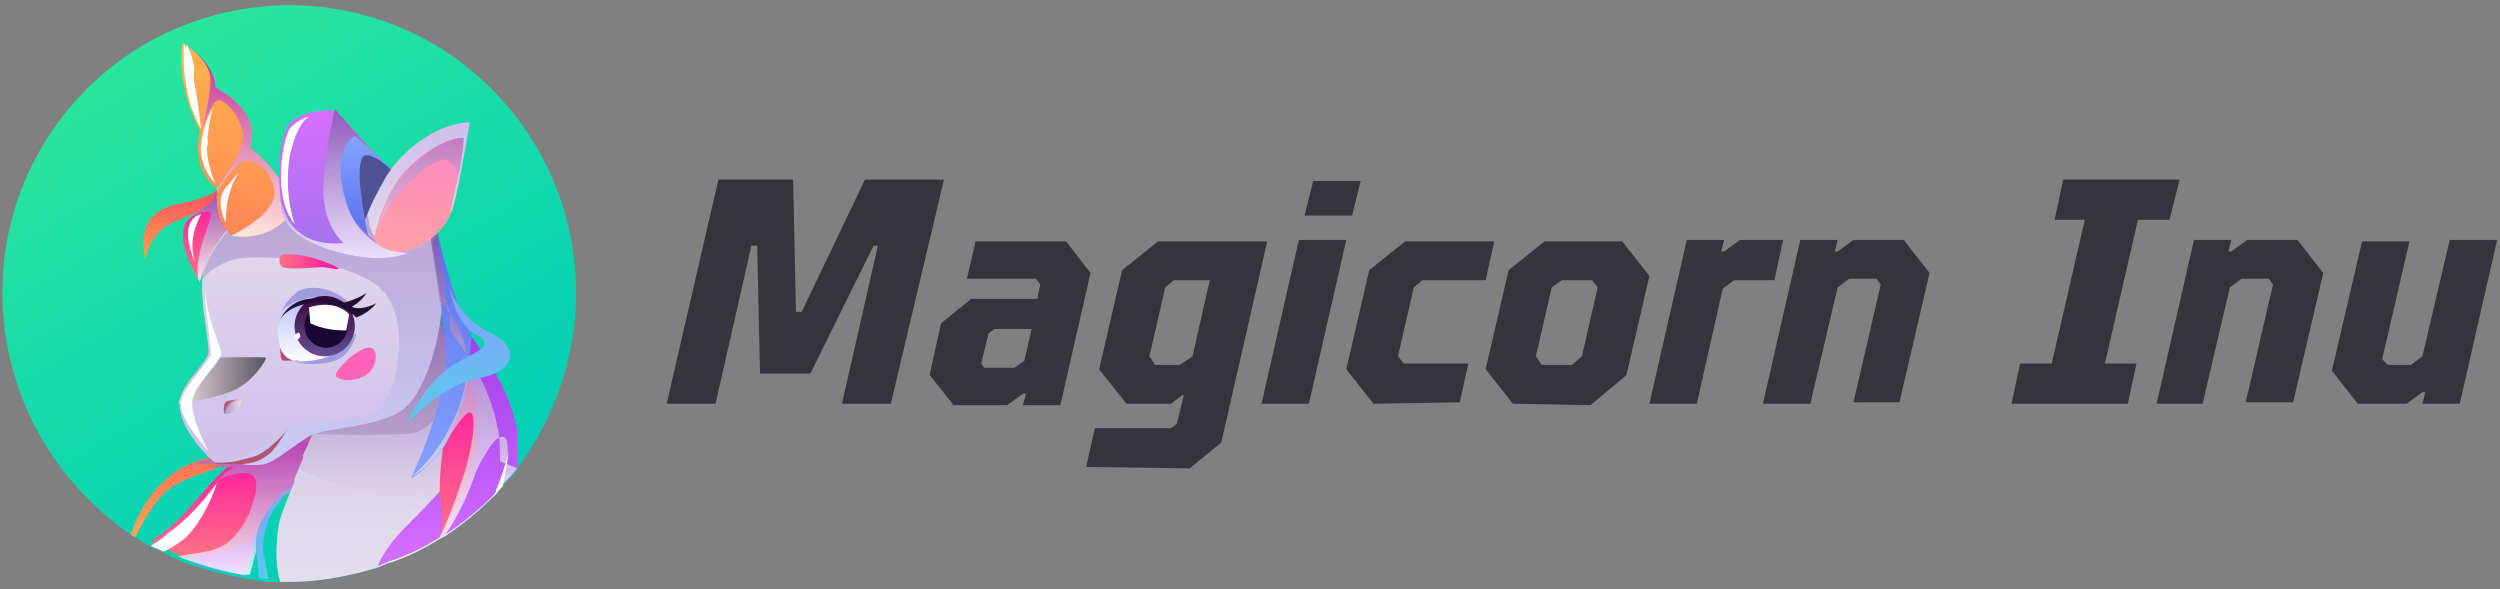 <?xml version="1.0" encoding="utf-8"?>
<!-- Generator: Adobe Illustrator 26.2.1, SVG Export Plug-In . SVG Version: 6.00 Build 0)  -->
<svg version="1.1" id="Layer_1" xmlns="http://www.w3.org/2000/svg" xmlns:xlink="http://www.w3.org/1999/xlink" x="0px" y="0px" width="174" height="41"
	 viewBox="0 0 174 41" style="enable-background:new 0 0 174 41;" xml:space="preserve">
<rect x="0" y="0" width="174" height="41" fill="#808080" stroke="none"/>
<style type="text/css">
	.st0{fill:#35343A;}
	.st1{fill-rule:evenodd;clip-rule:evenodd;fill:url(#SVGID_1_);}
	.st2{fill-rule:evenodd;clip-rule:evenodd;fill:url(#SVGID_00000165199327831213601520000005993545954027560125_);}
	.st3{fill-rule:evenodd;clip-rule:evenodd;fill:url(#SVGID_00000056425417438481347080000004413361861188031632_);}
	.st4{fill-rule:evenodd;clip-rule:evenodd;fill:url(#SVGID_00000082349275781712052820000016512043275421259416_);}
	.st5{fill-rule:evenodd;clip-rule:evenodd;fill:url(#SVGID_00000017509688599221025200000008628368008847019167_);}

		.st6{opacity:0.79;fill-rule:evenodd;clip-rule:evenodd;fill:url(#SVGID_00000119109834932701291470000003000288330973388704_);enable-background:new    ;}
	.st7{fill-rule:evenodd;clip-rule:evenodd;fill:url(#SVGID_00000104688310841266731000000013635996818717034419_);}
	.st8{fill-rule:evenodd;clip-rule:evenodd;fill:url(#SVGID_00000114039549580676265870000011025046812502703279_);}

		.st9{opacity:0.79;fill-rule:evenodd;clip-rule:evenodd;fill:url(#SVGID_00000172399634257918464990000001560954738679624325_);enable-background:new    ;}
	.st10{fill-rule:evenodd;clip-rule:evenodd;fill:url(#SVGID_00000014596351416635538270000014274935525393580684_);}
	.st11{opacity:0.5;fill-rule:evenodd;clip-rule:evenodd;fill:#7C4F90;enable-background:new    ;}

		.st12{opacity:0.58;fill-rule:evenodd;clip-rule:evenodd;fill:url(#SVGID_00000018922230600241634950000005938731377859470015_);enable-background:new    ;}
	.st13{fill-rule:evenodd;clip-rule:evenodd;fill:url(#SVGID_00000116938602293515902090000003724609394067180417_);}

		.st14{opacity:0.58;fill-rule:evenodd;clip-rule:evenodd;fill:url(#SVGID_00000176034723744070884240000011042789888475935897_);enable-background:new    ;}
	.st15{fill:url(#SVGID_00000079461305008311170350000010928095231558643385_);}

		.st16{opacity:0.79;fill-rule:evenodd;clip-rule:evenodd;fill:url(#SVGID_00000039106507128080114170000017692197671155264150_);enable-background:new    ;}
	.st17{fill-rule:evenodd;clip-rule:evenodd;fill:url(#SVGID_00000005246712489806250100000004238159919958323626_);}
	.st18{fill-rule:evenodd;clip-rule:evenodd;fill:url(#SVGID_00000020363960315718329860000003926274625718940299_);}
	.st19{fill-rule:evenodd;clip-rule:evenodd;fill:url(#SVGID_00000086655587699437400180000006000517684155558833_);}
	.st20{fill-rule:evenodd;clip-rule:evenodd;fill:url(#SVGID_00000148651394535245714850000008719396533665907595_);}
	.st21{fill-rule:evenodd;clip-rule:evenodd;fill:url(#SVGID_00000117670538817331859350000015865183545836933534_);}
	.st22{fill-rule:evenodd;clip-rule:evenodd;fill:#4F5195;}
	.st23{fill-rule:evenodd;clip-rule:evenodd;fill:url(#SVGID_00000098928203394698370250000011456013445610449591_);}
	.st24{fill-rule:evenodd;clip-rule:evenodd;fill:url(#SVGID_00000049924609185271511940000006966223443885329043_);}
	.st25{fill-rule:evenodd;clip-rule:evenodd;fill:url(#SVGID_00000054247079959052903320000013365131957276880017_);}
	.st26{fill-rule:evenodd;clip-rule:evenodd;fill:#A19DDD;}
	.st27{fill-rule:evenodd;clip-rule:evenodd;fill:url(#SVGID_00000060016609049841467420000001593609006871563149_);}
	.st28{fill:url(#SVGID_00000074428406264812815610000008786894455946818197_);}
	.st29{fill:#180833;}
	.st30{fill-rule:evenodd;clip-rule:evenodd;fill:#220D33;}
	.st31{fill-rule:evenodd;clip-rule:evenodd;fill:#B64F6D;}
	.st32{fill-rule:evenodd;clip-rule:evenodd;fill:#FFFFFF;}
	.st33{fill-rule:evenodd;clip-rule:evenodd;fill:url(#SVGID_00000175287346754877727730000011391766090824928910_);}
	.st34{fill-rule:evenodd;clip-rule:evenodd;fill:#B5526F;}

		.st35{opacity:0.58;fill-rule:evenodd;clip-rule:evenodd;fill:url(#SVGID_00000056423328567590758550000015531076834280435079_);enable-background:new    ;}

		.st36{opacity:0.58;fill-rule:evenodd;clip-rule:evenodd;fill:url(#SVGID_00000086660430468809893350000000922848330257644218_);enable-background:new    ;}

		.st37{opacity:0.79;fill-rule:evenodd;clip-rule:evenodd;fill:url(#SVGID_00000005948460786123326440000013357910254830087050_);enable-background:new    ;}
	.st38{fill-rule:evenodd;clip-rule:evenodd;fill:url(#SVGID_00000021115289047157227840000010104125571044901809_);}

		.st39{opacity:0.58;fill-rule:evenodd;clip-rule:evenodd;fill:url(#SVGID_00000137818147528834486170000006600651671535486356_);enable-background:new    ;}

		.st40{opacity:0.79;fill-rule:evenodd;clip-rule:evenodd;fill:url(#SVGID_00000141420342528494601850000011863888426433795755_);enable-background:new    ;}
	.st41{fill-rule:evenodd;clip-rule:evenodd;fill:url(#SVGID_00000013879016846649470590000007212252103995912077_);}
	.st42{fill-rule:evenodd;clip-rule:evenodd;fill:#FF63B8;}
	.st43{fill:#FFFFFF;}
</style>
<g>
	<g id="Layer_1_00000176024510038485715580000016122413948727868298_">
		<path class="st0" d="M46.4,28.1L50,12.5h5.2l0.2,9.2h0.4l4.4-9.2h5.5L62,28.1h-3.4l2.5-11h-0.3L56.4,26h-3.5l-0.2-8.9h-0.4
			l-2.5,11L46.4,28.1z"/>
		<path class="st0" d="M66.3,28.1l-1.6-2l0.8-3.6l2.1-1.7h4.6l0.2-1l-0.3-0.4h-4.8l0.6-2.6h6.3l1.7,2.2l-2.1,9.2h-2.6l0.2-0.8h-0.2
			l-1.1,0.8H66.3z M68.5,25.6h2.1l0.7-0.5l0.5-2.2h-2.6l-0.4,0.3l-0.5,2.1L68.5,25.6z"/>
		<path class="st0" d="M75.6,32.5l0.6-2.7h5.3l0.4-0.3l0.5-2h-0.1l-0.8,0.6h-3.1l-1.9-2.4l1.6-6.9l2.5-2h7.6l-3.2,14l-2.2,1.8
			L75.6,32.5z M80.4,25.4h1.7l0.9-0.6l1.2-5.3h-2.5L81.1,20L80,24.8L80.4,25.4z"/>
		<path class="st0" d="M87.8,28.1l2.6-11.4h3.3l-2.6,11.4L87.8,28.1z M90.8,15l0.6-2.4h3.3L94.1,15H90.8z"/>
		<path class="st0" d="M95.6,28.1l-1.9-2.4l1.6-6.9l2.5-2h6.2l-0.6,2.7h-4.4L98.4,20l-1.1,4.8l0.4,0.5h4.5l-0.6,2.7L95.6,28.1z"/>
		<path class="st0" d="M105.3,28.1l-1.9-2.4l1.6-6.9l2.5-2h5.4l1.9,2.4l-1.6,6.9l-2.5,2.1L105.3,28.1z M107.3,25.4h2.1l0.7-0.6
			l1.1-4.8l-0.4-0.5h-2.1L108,20l-1.1,4.8L107.3,25.4z"/>
		<path class="st0" d="M114.8,28.1l2.6-11.4h2.6l-0.2,0.8h0.2l1.1-0.8h3l-0.6,2.8h-2.8l-0.8,0.6l-1.8,8L114.8,28.1z"/>
		<path class="st0" d="M122.7,28.1l2.6-11.4h2.6l-0.2,0.8h0.2l1.1-0.8h3.5l1.8,2.3l-2.1,9H129l1.9-8.2l-0.3-0.4h-1.9l-0.8,0.6
			l-1.9,8.1L122.7,28.1z"/>
		<path class="st0" d="M140,28.1l0.6-2.8h2.2l2.3-10H143l0.6-2.8h8.1l-0.7,2.8h-2.2l-2.3,10h2.2l-0.6,2.8H140z"/>
		<path class="st0" d="M150.1,28.1l2.6-11.4h2.6l-0.2,0.8h0.2l1.1-0.8h3.5l1.8,2.3l-2.1,9h-3.3l1.9-8.2l-0.3-0.4h-1.9l-0.8,0.6
			l-1.9,8.1L150.1,28.1z"/>
		<path class="st0" d="M164.1,28.1l-1.8-2.3l2.1-9h3.3l-1.9,8.2l0.4,0.4h1.6l0.8-0.6l1.9-8.1h3.3l-2.6,11.4h-2.6l0.2-0.8h-0.2
			l-1.1,0.8L164.1,28.1z"/>

			<linearGradient id="SVGID_1_" gradientUnits="userSpaceOnUse" x1="30.156" y1="4.294" x2="10.152" y2="38.937" gradientTransform="matrix(1 0 0 -1 0 42)">
			<stop  offset="0" style="stop-color:#00CDB8"/>
			<stop  offset="1" style="stop-color:#2AE59D"/>
		</linearGradient>
		<path class="st1" d="M40.1,20.4c0,4.4-1.5,8.7-4.1,12.2l0,0.1l-0.1,0.1l0,0c-0.3,0.4-0.6,0.7-0.9,1l0,0c-0.1,0.2-0.3,0.3-0.4,0.5
			l-0.3,0.3c-1,1-2.1,1.9-3.3,2.7l-0.2,0.1l-0.2,0.1l0,0c-1.1,0.7-2.3,1.3-3.6,1.7c-0.2,0.1-0.5,0.2-0.7,0.3c-2,0.6-4.1,1-6.1,1
			c-0.2,0-0.5,0-0.7,0c-0.2,0-0.5,0-0.8,0c-0.3,0-0.5,0-0.7-0.1c-0.2,0-0.5-0.1-0.8-0.1l-0.4-0.1c-1.2-0.2-2.3-0.5-3.5-0.9
			c-0.2-0.1-0.4-0.1-0.6-0.2l-0.4-0.2c-0.3-0.1-0.6-0.3-0.8-0.4c-0.2-0.1-0.4-0.2-0.7-0.3l-0.2-0.1l-0.2-0.1c-0.3-0.2-0.7-0.4-1-0.6
			l0,0c-0.1-0.1-0.2-0.1-0.3-0.2C-0.1,30.9-2.6,18.5,3.5,9.3S22-2.4,31.2,3.7C36.8,7.5,40.1,13.7,40.1,20.4z"/>

			<linearGradient id="SVGID_00000033360015244169530100000016826459141959044794_" gradientUnits="userSpaceOnUse" x1="15.972" y1="1.843" x2="15.972" y2="6.469" gradientTransform="matrix(1 0 0 -1 0 42)">
			<stop  offset="3.000000e-02" style="stop-color:#84A1FF"/>
			<stop  offset="0.98" style="stop-color:#5B72EC"/>
		</linearGradient>
		<path style="fill-rule:evenodd;clip-rule:evenodd;fill:url(#SVGID_00000033360015244169530100000016826459141959044794_);" d="
			M18.7,35.5L18.7,35.5c-0.4,0.8-0.7,1.6-1,2.4c-0.2,0.6-0.4,1.4-0.6,2.2l-0.4-0.1c-1.2-0.2-2.3-0.5-3.5-0.9
			c0.1-0.1,0.3-0.2,0.4-0.3c0.1-0.1,0.3-0.3,0.5-0.4c0.9-0.8,1.8-1.4,2.8-2c0.5-0.3,1-0.6,1.6-0.8l0,0L18.7,35.5L18.7,35.5z"/>

			<linearGradient id="SVGID_00000009577870915795328250000015636458818470859654_" gradientUnits="userSpaceOnUse" x1="16.184" y1="4.782" x2="16.184" y2="13.445" gradientTransform="matrix(1 0 0 -1 0 42)">
			<stop  offset="2.000000e-02" style="stop-color:#FFA451"/>
			<stop  offset="0.97" style="stop-color:#FF515E"/>
		</linearGradient>
		<path style="fill-rule:evenodd;clip-rule:evenodd;fill:url(#SVGID_00000009577870915795328250000015636458818470859654_);" d="
			M23.3,28.6l-0.5,0.7l0,0l0,0.1l-0.2,0.3l0,0.1l-0.2,0.4l-0.1,0.1l-1,1.5l0,0c-0.5,0.6-1.3,1-2.1,1.2c-0.4,0.1-1,0.1-1.7,0.1
			c-0.7,0-1.5,0.1-2.2,0.2h-0.1c0.3-0.3,0.6-0.6,1-0.8c-0.3,0-0.7,0-1,0c-0.4,0.3-2.4,0.7-3.5,1.6c-1,0.8-1.9,2.5-2.3,3.3
			c-0.1-0.1-0.2-0.1-0.3-0.2c0.5-1.4,1.2-2.7,2.3-3.7c0.5-0.5,1.1-0.9,1.8-1.2l0,0c0.4-0.2,0.8-0.3,1.2-0.4c1.3-0.3,2.7-0.4,3.9-0.5
			c0.2,0,0.4-0.1,0.6-0.1l0,0c0.1,0,0.2,0,0.3-0.1l0,0c0.3-0.1,0.6-0.1,0.9-0.3c0.9-0.3,1.6-0.8,2.3-1.4l0.1-0.1
			C22.9,29,23.1,28.8,23.3,28.6z"/>

			<linearGradient id="SVGID_00000137841082677069145210000017002831821078119581_" gradientUnits="userSpaceOnUse" x1="15.802" y1="1.912" x2="15.802" y2="9.456" gradientTransform="matrix(1 0 0 -1 0 42)">
			<stop  offset="3.000000e-02" style="stop-color:#D36FFF"/>
			<stop  offset="0.98" style="stop-color:#A240EC"/>
		</linearGradient>
		<path style="fill-rule:evenodd;clip-rule:evenodd;fill:url(#SVGID_00000137841082677069145210000017002831821078119581_);" d="
			M20.8,32.5c-0.1,0.2-0.2,0.5-0.3,0.7c0,0,0,0.1,0,0.1l0,0l-0.2,0.6l0,0c-0.2,0.1-0.3,0.2-0.5,0.3l0,0l0,0h0l0,0l-0.1,0l0,0
			l-0.1,0.1l0,0c0,0,0,0,0,0c0,0,0,0,0,0l0,0l0,0c-0.1,0.1-0.3,0.3-0.4,0.5l0,0c0,0,0,0.1-0.1,0.1l-0.1,0.1c0,0.1-0.1,0.1-0.2,0.2
			l0,0c-0.1,0.2-0.3,0.4-0.4,0.7l-0.1,0.2v0l0,0.1c-0.3,0.5-0.5,1-0.7,1.6c-0.2,0.7-0.4,1.4-0.7,1.9c-1.2-0.2-2.3-0.5-3.5-0.9
			c-0.2-0.1-0.4-0.1-0.6-0.2l-0.4-0.2c-0.3-0.1-0.6-0.3-0.8-0.4c-0.2-0.1-0.4-0.2-0.7-0.3c1-0.5,2-1.1,3-1.6c1.4-0.8,2.8-1.5,4-2.1
			C19.6,33.3,20.8,32.5,20.8,32.5z"/>

			<linearGradient id="SVGID_00000046305305431690378870000013131926835242149004_" gradientUnits="userSpaceOnUse" x1="15.988" y1="3.08" x2="15.988" y2="11.18" gradientTransform="matrix(1 0 0 -1 0 42)">
			<stop  offset="2.000000e-02" style="stop-color:#FF7288"/>
			<stop  offset="0.97" style="stop-color:#FF11A1"/>
		</linearGradient>
		<path style="fill-rule:evenodd;clip-rule:evenodd;fill:url(#SVGID_00000046305305431690378870000013131926835242149004_);" d="
			M21.6,30.8l-0.4,0.9l0,0l0,0.1l0,0.1l-0.3,0.7c-0.1,0.2-0.2,0.5-0.3,0.7c0,0,0,0.1,0,0.1l0,0c-0.1,0-1.2,0.6-2,2.2l0,0
			c-0.1,0.1-0.1,0.3-0.2,0.4c0,0.1-0.1,0.1-0.1,0.2l0,0l-0.1,0.2v0l0,0.1c-0.8,1.3-2.2,1.9-4.4,2.2c-0.3,0-0.7,0.1-1,0.1l-0.4-0.2
			c-0.3-0.1-0.6-0.3-0.8-0.4c-0.2-0.1-0.4-0.2-0.7-0.3l-0.2-0.1l-0.2-0.1l0.4-0.3c1.7-1.1,3-3,4.2-4.2l0,0c0,0,0.1-0.1,0.1-0.1
			c0.3-0.3,0.6-0.6,1-0.8l0,0l0.1-0.1l0,0l0.2-0.1c0.7-0.4,1.5-0.7,2.3-0.9l0,0l0.4-0.1c0.5-0.1,1.1-0.2,1.6-0.3l0,0
			C21.2,30.8,21.5,30.8,21.6,30.8L21.6,30.8z"/>

			<linearGradient id="SVGID_00000010286537023758580280000012971305033507989925_" gradientUnits="userSpaceOnUse" x1="17.428" y1="1.843" x2="17.428" y2="12.736" gradientTransform="matrix(1 0 0 -1 0 42)">
			<stop  offset="0" style="stop-color:#FFFFFF"/>
			<stop  offset="0.99" style="stop-color:#943BAC"/>
		</linearGradient>

			<path style="opacity:0.79;fill-rule:evenodd;clip-rule:evenodd;fill:url(#SVGID_00000010286537023758580280000012971305033507989925_);enable-background:new    ;" d="
			M22.6,29.3l0,0.1l0,0.2l0,0.1v0.1l-0.2,0.4l-0.1,0.1l-1,1.5l0,0l0,0.1l0,0.1l-0.3,0.7l0,0l-0.3,0.7c0,0,0,0.1,0,0.1l0,0l-0.2,0.6
			l0,0c-0.2,0.1-0.3,0.2-0.5,0.3l0,0l0,0h0l0,0l-0.1,0l0,0l-0.1,0.1l0,0c0,0,0,0,0,0c0,0,0,0,0,0l0,0l0,0c-0.1,0.1-0.3,0.3-0.4,0.5
			l0,0c0,0,0,0.1-0.1,0.1l-0.1,0.1c0,0.1-0.1,0.1-0.2,0.2l0,0c-0.4,0.8-0.7,1.6-1,2.4c-0.2,0.6-0.4,1.4-0.6,2.2l-0.5,0
			c-1.2-0.2-2.3-0.5-3.5-0.9c-0.2-0.1-0.4-0.1-0.6-0.2l-0.4-0.2c0.7-0.1,1.3-0.2,1.9-0.3c0.5-0.1,1.1-0.3,1.5-0.6
			c0.5-0.4,0.9-0.9,1.2-1.4c0.4-0.6,0.6-1.4,0.8-2.1c0.1-0.6,0-1.1-0.2-1.2l0,0c-0.7-0.5-2.2,0.2-2.2,0.2c-0.1,0-0.1,0.1-0.2,0.1
			c0,0,0.1-0.1,0.1-0.1c0.3-0.3,0.6-0.6,1-0.8c-0.3,0-0.7,0-1,0l0,0c0,0,0,0,0,0c0,0,0,0,0,0c0,0,0-0.1-0.1-0.1
			c-0.2-0.1-0.3-0.1-0.5-0.1c-0.5,0-1,0-1.5,0.1c0.4-0.2,0.8-0.3,1.2-0.4c1.3-0.3,2.7-0.4,3.9-0.5c0.2,0,0.4-0.1,0.6-0.1l0,0
			c0.1,0,0.2,0,0.3-0.1l0,0c0.3-0.1,0.6-0.1,0.9-0.3c0.9-0.3,1.6-0.8,2.3-1.4L22.6,29.3z"/>

			<linearGradient id="SVGID_00000026144424306152677310000011823364408579088020_" gradientUnits="userSpaceOnUse" x1="18.746" y1="1.671" x2="18.746" y2="7.747" gradientTransform="matrix(1 0 0 -1 0 42)">
			<stop  offset="2.000000e-02" style="stop-color:#5BC9EC"/>
			<stop  offset="0.97" style="stop-color:#84A1FF"/>
		</linearGradient>
		<path style="fill-rule:evenodd;clip-rule:evenodd;fill:url(#SVGID_00000026144424306152677310000011823364408579088020_);" d="
			M18.4,38.8c0.1,0.5,0.2,1,0.3,1.5c-0.2,0-0.5,0-0.7-0.1c0-0.9-0.2-1.6-0.2-2.3c0-0.5,0.1-1,0.3-1.4c0,0,0,0,0-0.1v0l0.2-0.3
			c0.1-0.2,0.3-0.5,0.4-0.7l0.2-0.2l0.1-0.1c0,0,0-0.1,0.1-0.1l0,0c0.2-0.2,0.3-0.4,0.4-0.5l0,0l0,0l0,0c0,0,0,0,0,0l0,0l0.1-0.1
			l0,0l0.1,0l0,0h0l0,0l0,0l0,0C19.8,34.3,17.9,36.6,18.4,38.8z"/>

			<linearGradient id="SVGID_00000168100931973776207820000018160741445718534324_" gradientUnits="userSpaceOnUse" x1="14.641" y1="22.45" x2="14.641" y2="29.073" gradientTransform="matrix(1 0 0 -1 0 42)">
			<stop  offset="2.000000e-02" style="stop-color:#FF7288"/>
			<stop  offset="0.97" style="stop-color:#FF11A1"/>
		</linearGradient>
		<path style="fill-rule:evenodd;clip-rule:evenodd;fill:url(#SVGID_00000168100931973776207820000018160741445718534324_);" d="
			M16.5,15.4c-1.8,1.5-2.6,4.2-2.6,4.2l0,0v0c-0.2-0.3-1.8-2.9-0.9-4.2c0.1-0.1,0.2-0.2,0.3-0.3c0.7-0.5,1.4-1.1,1.9-1.8
			c0.1-0.1,0.1-0.2,0.1-0.2l0.7,1.5L16.5,15.4z"/>

			<linearGradient id="SVGID_00000084499696632560446020000005557516382466658690_" gradientUnits="userSpaceOnUse" x1="14.771" y1="22.45" x2="14.771" y2="28.888" gradientTransform="matrix(1 0 0 -1 0 42)">
			<stop  offset="0" style="stop-color:#FFFFFF"/>
			<stop  offset="0.99" style="stop-color:#8259AC"/>
		</linearGradient>

			<path style="opacity:0.79;fill-rule:evenodd;clip-rule:evenodd;fill:url(#SVGID_00000084499696632560446020000005557516382466658690_);enable-background:new    ;" d="
			M16.5,15.4c-1.8,1.5-2.6,4.2-2.6,4.2l0,0v0c-0.1-0.1-0.3-0.7,0-2c0.3-1.5,1.2-2.9,0.5-2.9c-0.5,0.1-1,0.3-1.5,0.7
			c0.1-0.1,0.2-0.2,0.3-0.3c0.7-0.5,1.4-1.1,1.9-1.8l0.8,1.3L16.5,15.4z"/>

			<linearGradient id="SVGID_00000117673799469048857580000018170899911803461251_" gradientUnits="userSpaceOnUse" x1="26.88" y1="1.615" x2="26.88" y2="20.635" gradientTransform="matrix(1 0 0 -1 0 42)">
			<stop  offset="2.000000e-02" style="stop-color:#E4DEEC"/>
			<stop  offset="1" style="stop-color:#CFBFEB"/>
		</linearGradient>
		<path style="fill-rule:evenodd;clip-rule:evenodd;fill:url(#SVGID_00000117673799469048857580000018170899911803461251_);" d="
			M34.6,34.3l-0.3,0.3c-1,1-2.1,1.9-3.3,2.7l-0.2,0.1l-0.2,0.1l0,0c-1.1,0.7-2.3,1.3-3.6,1.7c-0.2,0.1-0.5,0.2-0.7,0.3
			c-2,0.6-4.1,1-6.1,1c-0.2,0-0.5,0-0.7,0c-0.3-1-0.3-2.1-0.2-3.2c0.1-1.1,0.3-1.6,1-3.3l0,0c0.1-0.2,0.2-0.4,0.2-0.6l0,0
			c0,0,0-0.1,0-0.1c0.1-0.2,0.2-0.5,0.3-0.7l0.3-0.7l0-0.1l0-0.1c0.1-0.3,0.3-0.6,0.4-0.9c0.1-0.3,0.2-0.4,0.3-0.6
			c0.1-0.2,0.1-0.4,0.1-0.4c0.1,0,0.2-0.1,0.4-0.1l0,0l0.2-0.1h0c0.3-0.1,0.5-0.2,0.7-0.3l0,0c1.6-0.8,3-2,4.1-3.4l0,0
			c0.7-0.9,1.4-1.8,1.9-2.8l0,0c0.3-0.6,0.6-1.2,0.9-1.8c0,0,0.1,0.2,0.3,0.7c0,0,0,0.1,0.1,0.2l0,0c0,0.1,0,0.1,0.1,0.2
			c0.3,0.7,0.7,1.8,1.1,3c0,0.1,0.1,0.3,0.1,0.4l0,0c0.1,0.3,0.2,0.6,0.3,0.9c0,0,0,0,0,0.1c0.1,0.2,0.1,0.3,0.2,0.5c0,0,0,0,0,0.1
			c0.1,0.2,0.1,0.4,0.2,0.6c0.2,0.6,0.4,1.3,0.6,1.9s0.4,1.2,0.6,1.8c0.3,0.9,0.5,1.8,0.7,2.5C34.5,34.1,34.6,34.2,34.6,34.3z"/>
		<path class="st11" d="M21.9,30.2c2.2,0.1,4.4,0.1,6.5,0c2.7-0.2,3.6-5,3.6-5l-1.2-3.4L21.9,30.2z"/>

			<linearGradient id="SVGID_00000055684985630782466420000000750061027167441031_" gradientUnits="userSpaceOnUse" x1="27.721" y1="2.824" x2="27.721" y2="20.635" gradientTransform="matrix(1 0 0 -1 0 42)">
			<stop  offset="0" style="stop-color:#FFFFFF"/>
			<stop  offset="0.99" style="stop-color:#8259AC"/>
		</linearGradient>

			<path style="opacity:0.58;fill-rule:evenodd;clip-rule:evenodd;fill:url(#SVGID_00000055684985630782466420000000750061027167441031_);enable-background:new    ;" d="
			M34.6,34.3l-0.3,0.3c-1,1-2.1,1.9-3.3,2.7l-0.2,0.1l-0.2,0.1l0,0c-1.1,0.7-2.3,1.3-3.6,1.7c0.4-0.9,0.8-1.7,1.2-2.5
			c0.7-1.4,1.3-2.4,1.3-2.4c-4.1,0.9-8.7-1.7-8.7-1.7l0.3-0.7l0-0.1l0-0.1c0.1-0.3,0.3-0.6,0.4-0.9c0.1-0.3,0.2-0.4,0.3-0.6
			c0.1-0.2,0.1-0.4,0.1-0.4c0.1,0,0.2-0.1,0.4-0.1l0,0l0.2-0.1h0c0.3-0.1,0.5-0.2,0.7-0.3l0,0c1.6-0.8,3-2,4.1-3.4l0,0
			c0.7-0.9,1.4-1.8,1.9-2.8l0,0c0.3-0.6,0.6-1.2,0.9-1.8c0,0,0.1,0.2,0.3,0.7c0,0,0,0.1,0.1,0.2l0,0c0,0.1,0,0.1,0.1,0.2
			c0.3,0.7,0.7,1.8,1.1,3c0,0.1,0.1,0.3,0.1,0.4l0,0c0.1,0.3,0.2,0.6,0.3,0.9c0,0,0,0,0,0.1c0.1,0.2,0.1,0.3,0.2,0.5c0,0,0,0,0,0.1
			c0.1,0.2,0.1,0.4,0.2,0.6c0.2,0.6,0.4,1.3,0.6,1.9s0.4,1.2,0.6,1.8c0.3,0.9,0.5,1.8,0.7,2.5C34.5,34.1,34.6,34.2,34.6,34.3z"/>

			<linearGradient id="SVGID_00000013902327223051004840000017860548423041200029_" gradientUnits="userSpaceOnUse" x1="21.597" y1="9.574" x2="21.597" y2="29.424" gradientTransform="matrix(1 0 0 -1 0 42)">
			<stop  offset="0" style="stop-color:#CFBFEB"/>
			<stop  offset="0.98" style="stop-color:#E4DEEC"/>
		</linearGradient>
		<path style="fill-rule:evenodd;clip-rule:evenodd;fill:url(#SVGID_00000013902327223051004840000017860548423041200029_);" d="
			M27.9,28.6c-1.7,1.1-5.1,1.2-6,1.6c-0.9,0.3-2.6,1.9-3.5,2.1c-0.6,0.1-1.3,0.1-1.9-0.1c0,0-1.1,0.2-1.5,0
			c-0.4-0.2-2.4-2.2-2.5-3.9c-0.1-1.5,1.9-3,2-3.7s-0.6-3.6-0.4-5.3s2.6-5.3,6-6.3c4.7-1.4,9.4,0.2,10.4,4.4S29.8,27.4,27.9,28.6z"
			/>

			<linearGradient id="SVGID_00000148660507584924786080000001713712618952729268_" gradientUnits="userSpaceOnUse" x1="22.382" y1="9.574" x2="22.382" y2="29.411" gradientTransform="matrix(1 0 0 -1 0 42)">
			<stop  offset="0" style="stop-color:#CAD6FF"/>
			<stop  offset="0.99" style="stop-color:#9775BA"/>
		</linearGradient>

			<path style="opacity:0.58;fill-rule:evenodd;clip-rule:evenodd;fill:url(#SVGID_00000148660507584924786080000001713712618952729268_);enable-background:new    ;" d="
			M27.9,28.6c-1.7,1.1-5.1,1.2-6,1.6c-0.9,0.3-2.6,1.9-3.5,2.1c-0.6,0.1-1.3,0.1-1.9-0.1c0,0-1.1,0.2-1.5,0c3.2-0.3,4.5-2.1,5.2-2.6
			c0.7-0.5,5.5,0.1,6.5-1.4s1.9-6.1-0.2-8.1s-8.1-2.4-10-2.1c-0.9,0.2-1.8,0.7-2.4,1.4c0.2-1.7,2.6-5.3,6-6.3
			c4.7-1.4,9.4,0.2,10.4,4.4S29.8,27.4,27.9,28.6z"/>

			<linearGradient id="SVGID_00000139985750638969796990000010805255229617230511_" gradientUnits="userSpaceOnUse" x1="110.388" y1="66.015" x2="110.388" y2="79.487" gradientTransform="matrix(0.99 0.15 0.14 -0.93 -103.05 61.01)">
			<stop  offset="0" style="stop-color:#FF8757"/>
			<stop  offset="0.98" style="stop-color:#FFB34C"/>
		</linearGradient>
		<path style="fill:url(#SVGID_00000139985750638969796990000010805255229617230511_);" d="M20.3,14.8c-0.9,1.3-2.6,1.9-4.2,1.6
			c-0.8-0.8-1.1-1.9-1-3.1l0-0.2c0,0-1.8-1-1.2-4c0,0-1.7-3.1-1.2-6.1l0,0C13.1,3.2,15,4.6,15,6.1c0,0,3.3,1.6,2.4,4.2
			C17.5,10.3,20.3,12.6,20.3,14.8z"/>

			<linearGradient id="SVGID_00000136372351710125883060000014427842760833055409_" gradientUnits="userSpaceOnUse" x1="110.407" y1="66.015" x2="110.407" y2="79.465" gradientTransform="matrix(0.99 0.15 0.14 -0.93 -103.05 61.01)">
			<stop  offset="0" style="stop-color:#FFFFFF"/>
			<stop  offset="0.99" style="stop-color:#B10BAC"/>
		</linearGradient>

			<path style="opacity:0.79;fill-rule:evenodd;clip-rule:evenodd;fill:url(#SVGID_00000136372351710125883060000014427842760833055409_);enable-background:new    ;" d="
			M20.3,14.8c-0.9,1.3-2.6,1.9-4.2,1.6c0,0,3.2-1.5,3-3.1s-1.5-2.2-2.1-2.1c-0.6,0.1-1.9,2.1-1.9,2.1l0-0.2c0,0,2-2.5,1.8-3.7
			C16.8,8,15.5,6.8,15.1,7c-0.4,0.2-1,1.9-1.1,2.1c0.1-0.3,0.8-2.8,0.6-3.9s-1.5-2-1.7-2.2C13.1,3.2,15,4.5,15,6.1
			c0,0,3.3,1.6,2.4,4.2C17.5,10.3,20.3,12.6,20.3,14.8z"/>

			<linearGradient id="SVGID_00000101102969755092436840000008864831498313023878_" gradientUnits="userSpaceOnUse" x1="-31.233" y1="-68.994" x2="-31.233" y2="-60.558" gradientTransform="matrix(0.994 -0.108 -0.108 -0.994 53.3 -54.674)">
			<stop  offset="2.000000e-02" style="stop-color:#E4DEEC"/>
			<stop  offset="1" style="stop-color:#CFBFEB"/>
		</linearGradient>
		<path style="fill-rule:evenodd;clip-rule:evenodd;fill:url(#SVGID_00000101102969755092436840000008864831498313023878_);" d="
			M25.6,14.2c0,0,0.5-0.2,1-1.4s2.9-4.1,6.1-4.3c0,0-0.6,3.7-1.1,5.7c-0.5,2-2.5,3.1-3.2,3.2C27.7,17.5,25.4,17.4,25.6,14.2z"/>

			<linearGradient id="SVGID_00000165196700878352321390000000776045131401298316_" gradientUnits="userSpaceOnUse" x1="23.908" y1="24.018" x2="23.908" y2="34.236" gradientTransform="matrix(1 0 0 -1 0 42)">
			<stop  offset="2.000000e-02" style="stop-color:#A272EC"/>
			<stop  offset="0.97" style="stop-color:#D36FFF"/>
		</linearGradient>
		<path style="fill-rule:evenodd;clip-rule:evenodd;fill:url(#SVGID_00000165196700878352321390000000776045131401298316_);" d="
			M28.4,17.6c-2.5,1.1-8-0.5-8.6-2.4c-0.2-0.5-0.3-1.1-0.3-1.7c-0.2-2,0-4.6,1-5.2c1.3-0.8,2.9-0.6,2.9-0.6c1.5,1.7,3.1,3.4,3.3,3.6
			C26.5,11.2,25,10,24.9,10s-1.5,1.5-0.4,4.5C25,16.2,26.6,17.5,28.4,17.6z"/>

			<linearGradient id="SVGID_00000095299308201802861960000007081926017710553736_" gradientUnits="userSpaceOnUse" x1="25.376" y1="25.658" x2="25.376" y2="32.565" gradientTransform="matrix(1 0 0 -1 0 42)">
			<stop  offset="2.000000e-02" style="stop-color:#5B72EC"/>
			<stop  offset="0.97" style="stop-color:#84A1FF"/>
		</linearGradient>
		<path style="fill-rule:evenodd;clip-rule:evenodd;fill:url(#SVGID_00000095299308201802861960000007081926017710553736_);" d="
			M27.2,11.8c0,0-1.2-1.3-2.4-2.3s-2.4,4.3,0.8,6.8c0,0-1-4.1-0.2-4.8c0.8-0.7,1.6,0.6,1.6,0.6L27.2,11.8z"/>

			<linearGradient id="SVGID_00000023994941111388873540000014653003565590339775_" gradientUnits="userSpaceOnUse" x1="12.561" y1="23.89" x2="12.561" y2="28.763" gradientTransform="matrix(1 0 0 -1 0 42)">
			<stop  offset="2.000000e-02" style="stop-color:#FFA451"/>
			<stop  offset="0.97" style="stop-color:#FF515E"/>
		</linearGradient>
		<path style="fill-rule:evenodd;clip-rule:evenodd;fill:url(#SVGID_00000023994941111388873540000014653003565590339775_);" d="
			M15.1,13.2c0,0-0.2,0.5-2.7,1c-2.5,0.5-2.6,2.3-2.3,3.9c0,0,0.3-1.9,1.9-2.6S14.9,14.4,15.1,13.2z"/>

			<linearGradient id="SVGID_00000180355135600959210410000005842215066649691272_" gradientUnits="userSpaceOnUse" x1="35.952" y1="9.29" x2="35.952" y2="9.568" gradientTransform="matrix(1 0 0 -1 0 42)">
			<stop  offset="2.000000e-02" style="stop-color:#FFA451"/>
			<stop  offset="0.97" style="stop-color:#FF515E"/>
		</linearGradient>
		<path style="fill-rule:evenodd;clip-rule:evenodd;fill:url(#SVGID_00000180355135600959210410000005842215066649691272_);" d="
			M36,32.6L36,32.6l-0.1,0.1C35.9,32.6,36,32.5,36,32.6l0-0.1L36,32.6z"/>
		<path class="st22" d="M27.2,11.8c0,0-1-1-1.7-1c-1,0-0.1,4.5-0.1,4.5S26.3,13,27.2,11.8z"/>

			<linearGradient id="SVGID_00000086693032775864367390000017121552151503735722_" gradientUnits="userSpaceOnUse" x1="31.142" y1="2.571" x2="31.142" y2="18.524" gradientTransform="matrix(1 0 0 -1 0 42)">
			<stop  offset="3.000000e-02" style="stop-color:#D36FFF"/>
			<stop  offset="0.98" style="stop-color:#A240EC"/>
		</linearGradient>
		<path style="fill-rule:evenodd;clip-rule:evenodd;fill:url(#SVGID_00000086693032775864367390000017121552151503735722_);" d="
			M36,32.5v0.1l-0.1,0.1l0,0c-0.3,0.4-0.6,0.7-0.9,1l0,0c-0.1,0.2-0.3,0.3-0.4,0.5l-0.3,0.3c-1,1-2.1,1.9-3.3,2.7l-0.2,0.1l-0.2,0.1
			l0,0c-1.1,0.7-2.3,1.3-3.6,1.7c-0.2,0.1-0.5,0.2-0.7,0.3c0.1-0.3,0.2-0.5,0.4-0.8c0.4-0.7,1-1.4,1.6-2c0.8-0.8,1.6-1.6,2.4-2.5
			l0,0c0.8-0.9,1.5-1.9,1.7-3c0.2-0.8,0.3-1.6,0.3-2.4c0-0.3,0-0.6,0-0.9c0-0.4-0.1-0.7-0.1-1.1l0,0l0-0.1c0,0,0-0.1,0-0.1
			c0-0.2-0.1-0.4-0.1-0.5l0.1-1.1l0,0l0.2-1.5l0,0c0,0,0.3,0.4,0.7,1c0.3,0.4,0.6,1,1,1.6c0.7,1.2,1.2,2.5,1.5,3.9
			C36,30.8,36,31.6,36,32.5z"/>

			<linearGradient id="SVGID_00000140006754575370852900000005667435160595124644_" gradientUnits="userSpaceOnUse" x1="31.92" y1="4.545" x2="31.92" y2="16.297" gradientTransform="matrix(1 0 0 -1 0 42)">
			<stop  offset="2.000000e-02" style="stop-color:#FF7288"/>
			<stop  offset="0.97" style="stop-color:#FF11A1"/>
		</linearGradient>
		<path style="fill-rule:evenodd;clip-rule:evenodd;fill:url(#SVGID_00000140006754575370852900000005667435160595124644_);" d="
			M33.3,29.8c-0.1,3.3-1.7,6.2-2.5,7.5l-0.2,0.1l0,0c0.2-0.7,0.2-1.4,0.1-2.1c0-0.4-0.1-0.8-0.1-1.1c0-1.1,0.1-2.3,0.3-3.4
			c0,0,0,0,0,0l0,0l0,0l0,0l0.1-0.2l0,0v0l0.1-0.2l0,0c0.1-0.1,0.1-0.2,0.2-0.4c0,0,0,0,0,0l0,0l0-0.1l0,0c0.4-0.8,0.7-1.7,0.9-2.6
			c0-0.2,0.1-0.3,0.1-0.5c0-0.1,0-0.1,0-0.2c0-0.3,0.1-0.6,0.1-0.8l0,0v-0.1l0,0c0.1,0.2,0.2,0.5,0.3,0.7
			C33.1,27.5,33.3,28.7,33.3,29.8z"/>

			<linearGradient id="SVGID_00000145051755635144432050000008234739863937010347_" gradientUnits="userSpaceOnUse" x1="30.538" y1="8.697" x2="30.538" y2="25.668" gradientTransform="matrix(1 0 0 -1 0 42)">
			<stop  offset="3.000000e-02" style="stop-color:#84A1FF"/>
			<stop  offset="0.98" style="stop-color:#5B72EC"/>
		</linearGradient>
		<path style="fill-rule:evenodd;clip-rule:evenodd;fill:url(#SVGID_00000145051755635144432050000008234739863937010347_);" d="
			M32.6,25.7L32.6,25.7c0,0.3-0.1,0.6-0.1,1c-0.2,1.1-0.5,2.1-1,3.1l0,0.1c-0.1,0.1-0.1,0.3-0.2,0.4l-0.1,0.3c0,0.1-0.1,0.1-0.1,0.2
			l0,0l0,0c-0.6,1-1.5,1.9-2.5,2.5l0,0c0.1-0.2,2.8-5.9,2.4-9.4c-0.1-0.9-0.2-1.9-0.3-2.7l0-0.2c-0.3-2.1-0.5-3.7-0.6-4.1v-0.1
			l0.4-0.4c0,0,1.1,4.7,2,6.2c0.2,0.3,0.3,0.6,0.3,1C32.7,24.2,32.7,25,32.6,25.7z"/>
		<path class="st26" d="M20.3,25.1c0.9,0.3,1.8,0.3,2.7,0.1c1.5-0.3,1.8-2,1.8-2C23.4,24.1,21.9,24.8,20.3,25.1z"/>
		<path class="st26" d="M19.4,22.2c0.2-0.8,0.7-1.4,1.3-1.9c1.1-0.7,3.6,0,4,1.6C24.8,22,21.2,21.7,19.4,22.2z"/>

			<linearGradient id="SVGID_00000011734972382620706760000017629228280122147223_" gradientUnits="userSpaceOnUse" x1="22.095" y1="16.805" x2="22.095" y2="21.205" gradientTransform="matrix(1 0 0 -1 0 42)">
			<stop  offset="0" style="stop-color:#FFFFFF"/>
			<stop  offset="1" style="stop-color:#BDBFFF"/>
		</linearGradient>
		<path style="fill-rule:evenodd;clip-rule:evenodd;fill:url(#SVGID_00000011734972382620706760000017629228280122147223_);" d="
			M19.7,24.8c0.3,0.4,1.6,0.5,2.9,0.1s1.9-1.2,2-1.5c0.1-0.5,0.2-1,0.1-1.5c-0.5-0.7-1.3-1.1-2.2-1.2c-1.1-0.1-2.7,0.3-3.2,1.4
			C19.2,22.9,19.5,24.5,19.7,24.8z"/>

			<linearGradient id="SVGID_00000082329687899361082600000013242570949365575080_" gradientUnits="userSpaceOnUse" x1="22.599" y1="17.212" x2="22.599" y2="21.316" gradientTransform="matrix(1 0 0 -1 0 42)">
			<stop  offset="1.000000e-02" style="stop-color:#634F90"/>
			<stop  offset="1" style="stop-color:#3B0643"/>
		</linearGradient>
		<circle style="fill:url(#SVGID_00000082329687899361082600000013242570949365575080_);" cx="22.6" cy="22.7" r="2.1"/>
		<circle class="st29" cx="22.7" cy="22.7" r="1.5"/>
		<path class="st30" d="M19.4,22.5c0,0,0.2-1.1,2.2-1.4c1.2-0.2,2.4,0.2,3.2,1c0.5-0.2,1-0.5,1.4-1c0,0-0.9,0.5-1.6,0.3
			c-0.9-0.6-2-0.8-3.1-0.6C20.5,20.9,19.7,21.6,19.4,22.5z"/>
		<path class="st31" d="M19.5,24.2c0,0,0,0.9,0.2,0.9c0.4,0,0.7,0,1.1,0C20.7,25.2,19.8,25.1,19.5,24.2z"/>
		<path class="st32" d="M20.9,23.4c0,0.1-0.1,0.2-0.2,0.2c-0.1,0-0.2-0.1-0.2-0.2c0-0.1,0.1-0.2,0.2-0.2
			C20.8,23.1,20.9,23.2,20.9,23.4z"/>

			<linearGradient id="SVGID_00000049927490692480364910000017466234228053808044_" gradientUnits="userSpaceOnUse" x1="19.407" y1="23.765" x2="23.583" y2="23.765" gradientTransform="matrix(1 0 0 -1 0 42)">
			<stop  offset="2.000000e-02" style="stop-color:#FF7288"/>
			<stop  offset="0.97" style="stop-color:#FF11A1"/>
		</linearGradient>
		<path style="fill-rule:evenodd;clip-rule:evenodd;fill:url(#SVGID_00000049927490692480364910000017466234228053808044_);" d="
			M19.8,17.7c-0.4,0-0.5,0.7-0.1,0.9c0.5,0.2,2.3,0,2.7,0s1.1,0.2,1.2,0.1C23.7,18.7,21.7,17.6,19.8,17.7z"/>
		<path class="st34" d="M20.1,29.7c-0.3,0.5-0.6,1-0.9,1.4l0,0c0,0-0.1,0.1-0.1,0.1c-0.2,0.3-0.5,0.5-0.8,0.7
			c-0.5,0.3-1.1,0.4-1.6,0.4c-0.2,0-0.4,0-0.6,0l0,0c-0.3,0-0.7,0-1,0c0,0-0.1,0-0.1-0.1l0,0h0.2c0.4,0,0.8,0,1.2-0.1
			c0.4-0.1,0.8-0.2,1.2-0.3c0.4-0.1,0.8-0.4,1.1-0.6l0,0c0.1-0.1,0.1-0.1,0.2-0.2l0,0C19.3,30.7,19.8,30.2,20.1,29.7z"/>
		<path class="st34" d="M15.6,28.8c0,0-0.1-0.6,0.1-0.8s1.1-0.2,1.1-0.2C16.3,27.8,15.8,28.2,15.6,28.8z"/>

			<linearGradient id="SVGID_00000124162390283909240940000010651877219805929863_" gradientUnits="userSpaceOnUse" x1="15.605" y1="13.756" x2="16.867" y2="13.756" gradientTransform="matrix(1 0 0 -1 0 42)">
			<stop  offset="1.000000e-02" style="stop-color:#9775BA"/>
			<stop  offset="1" style="stop-color:#FFEADB"/>
		</linearGradient>

			<path style="opacity:0.58;fill-rule:evenodd;clip-rule:evenodd;fill:url(#SVGID_00000124162390283909240940000010651877219805929863_);enable-background:new    ;" d="
			M15.6,28.8c0,0,1.2,0.1,1.2-1C16.9,27.7,15.6,27.7,15.6,28.8z"/>

			<linearGradient id="SVGID_00000061457345201742883780000000372817420806635419_" gradientUnits="userSpaceOnUse" x1="12.416" y1="15.598" x2="18.533" y2="15.598" gradientTransform="matrix(1 0 0 -1 0 42)">
			<stop  offset="0" style="stop-color:#FFEADB"/>
			<stop  offset="0.99" style="stop-color:#000000"/>
		</linearGradient>

			<path style="opacity:0.58;fill-rule:evenodd;clip-rule:evenodd;fill:url(#SVGID_00000061457345201742883780000000372817420806635419_);enable-background:new    ;" d="
			M12.4,28.1c0,0,2.4-0.3,3.8-0.9c1.4-0.6,2.4-2.2,2.3-2.3c0-0.1-3.9,0-3.9,0S12.7,26.8,12.4,28.1z"/>

			<linearGradient id="SVGID_00000024705161327537525690000003497100309870391973_" gradientUnits="userSpaceOnUse" x1="23.942" y1="24.018" x2="23.942" y2="34.217" gradientTransform="matrix(1 0 0 -1 0 42)">
			<stop  offset="0" style="stop-color:#FFFFFF"/>
			<stop  offset="0.99" style="stop-color:#8259AC"/>
		</linearGradient>

			<path style="opacity:0.79;fill-rule:evenodd;clip-rule:evenodd;fill:url(#SVGID_00000024705161327537525690000003497100309870391973_);enable-background:new    ;" d="
			M28.4,17.6c-2.5,1.1-8-0.5-8.6-2.4c-0.2-0.5-0.3-1.1-0.3-1.7c0.5,4.1,4.4,3.4,4.4,3.4s-1.5-1.2-1.4-4c0.1-1.8,0.4-3.5,0.8-5.3
			c1.5,1.7,3.1,3.4,3.3,3.6c-0.2-0.2-1.8-1.7-1.9-1.7c-0.5,0.1-1.6,1.8-0.5,4.9C24.9,16.3,26.5,17.5,28.4,17.6z"/>

			<linearGradient id="SVGID_00000064349355616459624210000016032429204204804799_" gradientUnits="userSpaceOnUse" x1="29.155" y1="24.505" x2="29.155" y2="32.424" gradientTransform="matrix(1 0 0 -1 0 42)">
			<stop  offset="2.000000e-02" style="stop-color:#FF9FA6"/>
			<stop  offset="1" style="stop-color:#FF88C7"/>
		</linearGradient>
		<path style="fill-rule:evenodd;clip-rule:evenodd;fill:url(#SVGID_00000064349355616459624210000016032429204204804799_);" d="
			M31.9,12.2c-0.2,0.9-0.4,1.9-0.6,2.8c-0.3,0.9-2.1,2.7-3.8,2.5c-1.3-0.2-1.5-0.9-1.5-0.9s0.1-0.3,0.2-0.7c0,0,0,0,0,0
			c0.3-1.1,1-3.1,2.3-4.3c1.7-1.7,3.4-2.1,3.7-2C32.3,9.6,32.2,10.9,31.9,12.2z"/>

			<linearGradient id="SVGID_00000002367628156885601600000009683632676349690497_" gradientUnits="userSpaceOnUse" x1="29.26" y1="26.164" x2="29.26" y2="32.425" gradientTransform="matrix(1 0 0 -1 0 42)">
			<stop  offset="0" style="stop-color:#CAD6FF"/>
			<stop  offset="0.99" style="stop-color:#9775BA"/>
		</linearGradient>

			<path style="opacity:0.58;fill-rule:evenodd;clip-rule:evenodd;fill:url(#SVGID_00000002367628156885601600000009683632676349690497_);enable-background:new    ;" d="
			M31.9,12.2c-0.1-0.3-0.5-1.1-0.9-1.1c-0.6-0.1-3.5,1.7-4.7,4.8c0.3-1.1,1-3.1,2.3-4.3c1.7-1.7,3.4-2.1,3.7-2
			C32.3,9.6,32.2,10.9,31.9,12.2z"/>

			<linearGradient id="SVGID_00000126319284112348170900000003443597800086624159_" gradientUnits="userSpaceOnUse" x1="32.233" y1="4.548" x2="32.233" y2="25.665" gradientTransform="matrix(1 0 0 -1 0 42)">
			<stop  offset="0" style="stop-color:#FFFFFF"/>
			<stop  offset="0.99" style="stop-color:#8259AC"/>
		</linearGradient>

			<path style="opacity:0.79;fill-rule:evenodd;clip-rule:evenodd;fill:url(#SVGID_00000126319284112348170900000003443597800086624159_);enable-background:new    ;" d="
			M36,32.6L36,32.6l-0.1,0.1l0,0c-0.3,0.4-0.6,0.7-0.9,1c0.4-1.7,0.5-3.3,0-3.3c-0.4,0-0.9,0.6-1.2,1.2c-0.3,0.4-0.5,0.9-0.7,1.3
			c-0.5,1.5-1.2,3-2.1,4.3l-0.2,0.1l-0.2,0.1c0.7-1.4,1.2-2.9,1.7-4.4c0.8-2.7,0.8-4.3,0.4-4.3c-0.4,0-1.4,1.6-1.6,2l0,0v0l0,0l0,0
			l0,0l0,0l0,0v0l0,0l0,0c-0.6,1.1-1.4,1.9-2.5,2.5l0,0l0,0h0c1.8-1.4,3.4-4.2,3.8-6.6c0,0,0-0.1,0-0.1c0.1-0.5,0.1-1.1,0.1-1.6l0,0
			c-0.1-1.3-0.7-2.6-1.6-3.6l0,0c-0.1-0.1-0.2-0.2-0.3-0.3l0-0.2l-0.6-4l0,0l0-0.2l0,0l0,0l0.3-0.2l0.1-0.1l0,0l0.1,0l0,0l0,0l0,0
			l0,0l0,0l0,0c0,0,0,0,0,0l0,0l0,0c0,0,0,0,0,0c0,0,0,0,0,0c0,0,0,0,0,0l0,0.1c0,0,0,0,0,0.1c0,0,0,0,0,0.1c0,0,0,0.1,0,0.1
			s0,0,0,0l0,0v0l0,0c0,0,0,0.1,0,0.1c0,0,0,0,0,0c0,0,0,0,0,0.1c0,0,0,0,0,0.1c0,0,0,0,0,0.1c0,0,0,0,0,0.1c0,0.1,0.1,0.2,0.1,0.4
			c0,0,0,0.1,0,0.1s0,0.1,0.1,0.2c0,0.1,0,0.1,0,0.1s0,0.1,0,0.2s0,0.1,0,0.1l0,0.1c0,0,0,0.1,0,0.1c0,0.1,0,0.2,0.1,0.2
			s0,0.1,0,0.1s0,0.1,0,0.1c0,0,0,0.1,0,0.1c0,0,0,0.1,0.1,0.2c0,0,0,0,0,0.1c0,0.1,0,0.1,0.1,0.2v0c0,0,0,0.1,0,0.1s0,0.1,0,0.1
			l0,0.1c0,0,0,0.1,0,0.1l0,0l0,0l0,0l0,0c0,0,0,0,0,0c0,0,0,0,0,0.1c0,0,0,0.1,0,0.1v0l0,0.1l0,0.1c0,0,0,0,0,0.1l0,0.1
			c0,0,0,0.1,0,0.1s0,0,0,0.1s0,0.1,0.1,0.2l0,0l0,0.1v0c0,0,0,0.1,0,0.1l0.1,0.2c0,0.1,0,0.1,0.1,0.2s0,0.1,0,0.1c0,0,0,0,0,0
			l0,0.1c0,0,0,0.1,0,0.1c0,0,0,0,0,0.1l0,0.1l0,0.1l0,0c0,0,0,0,0,0c0,0,0,0,0,0.1l0,0.1l0,0c0,0,0,0,0,0l0,0l0,0.1c0,0,0,0,0,0
			l0,0l0,0c0,0,0,0,0,0c0,0,0,0,0,0v0v0c0,0,0,0,0,0c0,0,0,0,0,0l0,0v0l0,0.1l0,0c0,0,0,0,0,0.1l0,0.1c0,0,0,0,0,0.1
			c0,0.1,0,0.2,0.1,0.3c0,0,0.3,0.4,0.7,1c0.3,0.4,0.6,1,1,1.6c0.7,1.2,1.2,2.5,1.5,3.9c0.2,0.8,0.2,1.7,0.2,2.6l0-0.1L36,32.6z"/>

			<linearGradient id="SVGID_00000124842475968588439780000005149485103238737060_" gradientUnits="userSpaceOnUse" x1="31.976" y1="12.482" x2="31.976" y2="21.947" gradientTransform="matrix(1 0 0 -1 0 42)">
			<stop  offset="2.000000e-02" style="stop-color:#5BC9EC"/>
			<stop  offset="0.97" style="stop-color:#84A1FF"/>
		</linearGradient>
		<path style="fill-rule:evenodd;clip-rule:evenodd;fill:url(#SVGID_00000124842475968588439780000005149485103238737060_);" d="
			M31.3,20.1c0.5,1.3,1.5,2.4,2.7,3c2.1,0.9,2.1,2.7-0.6,3.2c-2.7,0.5-5.1,3.2-5.1,3.2s1.1-2.5,2.8-3.8c1.2-0.9,2.8-1.3,2.6-1.9
			C33.7,23.3,31.9,23.4,31.3,20.1z"/>
		<path class="st42" d="M23.4,26.2c-0.3-0.3,1.7-2.2,2.4-2c0.7,0.2,0.3,1.7-0.5,2C24.5,26.6,23.7,26.5,23.4,26.2z"/>
		<path class="st32" d="M15.1,33.6c-0.3,1-0.8,2-1.4,2.9c-0.3,0.4-0.6,0.8-1,1.1c-0.4,0.3-0.9,0.6-1.3,0.8c-0.2-0.1-0.4-0.2-0.7-0.3
			l-0.2-0.1c0.4-0.3,0.8-0.5,1.2-0.9C13.6,35.8,15.1,33.6,15.1,33.6z"/>
		<path class="st32" d="M14.8,7.5c-0.2,0.8-0.3,1.6-0.4,2.4c-0.1,1.4,0.6,2.9,0.6,2.9S13.8,11.6,14,10C14.1,9.1,14.4,8.2,14.8,7.5z"
			/>
		<path class="st32" d="M12.8,3c0,0-0.3,3.5,1.2,6C14,9.1,13.6,4.9,12.8,3z"/>
		<path class="st32" d="M16.6,12c0,0-0.9,1-1.2,1.7c-0.2,0.7,0.3,1.8,0.3,1.8C15.7,14.2,16,13,16.6,12z"/>
		<path class="st32" d="M21.6,8.1c-0.5,0.1-1,0.4-1.4,0.8c-0.5,0.7-1.3,4.7,0.3,6.7c-0.5-1.6-0.6-3.3-0.3-4.9
			C20.8,8.2,21.6,8.1,21.6,8.1z"/>
		<path class="st32" d="M14,14.9c-0.5,0.1-0.9,0.6-0.9,1.2c-0.1,1,0.5,2.2,0.5,2.2C13.2,17.2,13.4,16,14,14.9z"/>
		<path class="st32" d="M14.3,19.5c0,0.5,0,1.1,0,1.6c0.1,1,0.4,3.3,0.4,3.6c-0.1,0.3-1.9,2.2-2.1,3.3c-0.2,1.1,1.9,3.4,1.9,3.4
			s-1.3-2.4-1.1-3.6c0.2-1.1,1.9-2.5,2-3.2C15.4,24,14.2,22.1,14.3,19.5z"/>
		<path class="st30" d="M24.1,21.5c0.6-0.2,1.1-0.6,1.4-1.1c-0.6,0.4-1.3,0.6-2,0.8L24.1,21.5z"/>
		<path class="st32" d="M35.4,31.4c-0.1,0.8-0.2,1.6-0.4,2.4c-0.1,0.2-0.3,0.3-0.4,0.5l-0.3,0.3c0.1-0.2,0.2-0.3,0.2-0.4
			C34.9,33.2,35.2,32.3,35.4,31.4z"/>
		<path class="st32" d="M14.2,9.1c0,0-0.3,1.1-0.2,1.6C14,10.7,14.9,10.3,14.2,9.1z"/>
		<path class="st32" d="M15.4,13.7c0.1-0.4,0.3-0.7,0.6-0.9C16,12.8,16.2,13.7,15.4,13.7z"/>
		<path class="st32" d="M13,3.1c0,0,0.6,1.1,0.5,2c0,0.5-0.1,1-0.3,1.4C13.2,6.5,12.6,4.7,13,3.1z"/>
		<path class="st43" d="M21.5,21.4l0.1,1.1c0.8,0.4,1.7,0.5,2.5,0.5l0.2-1.1C24.3,21.8,23.3,20.8,21.5,21.4z"/>
	</g>
</g>
</svg>
